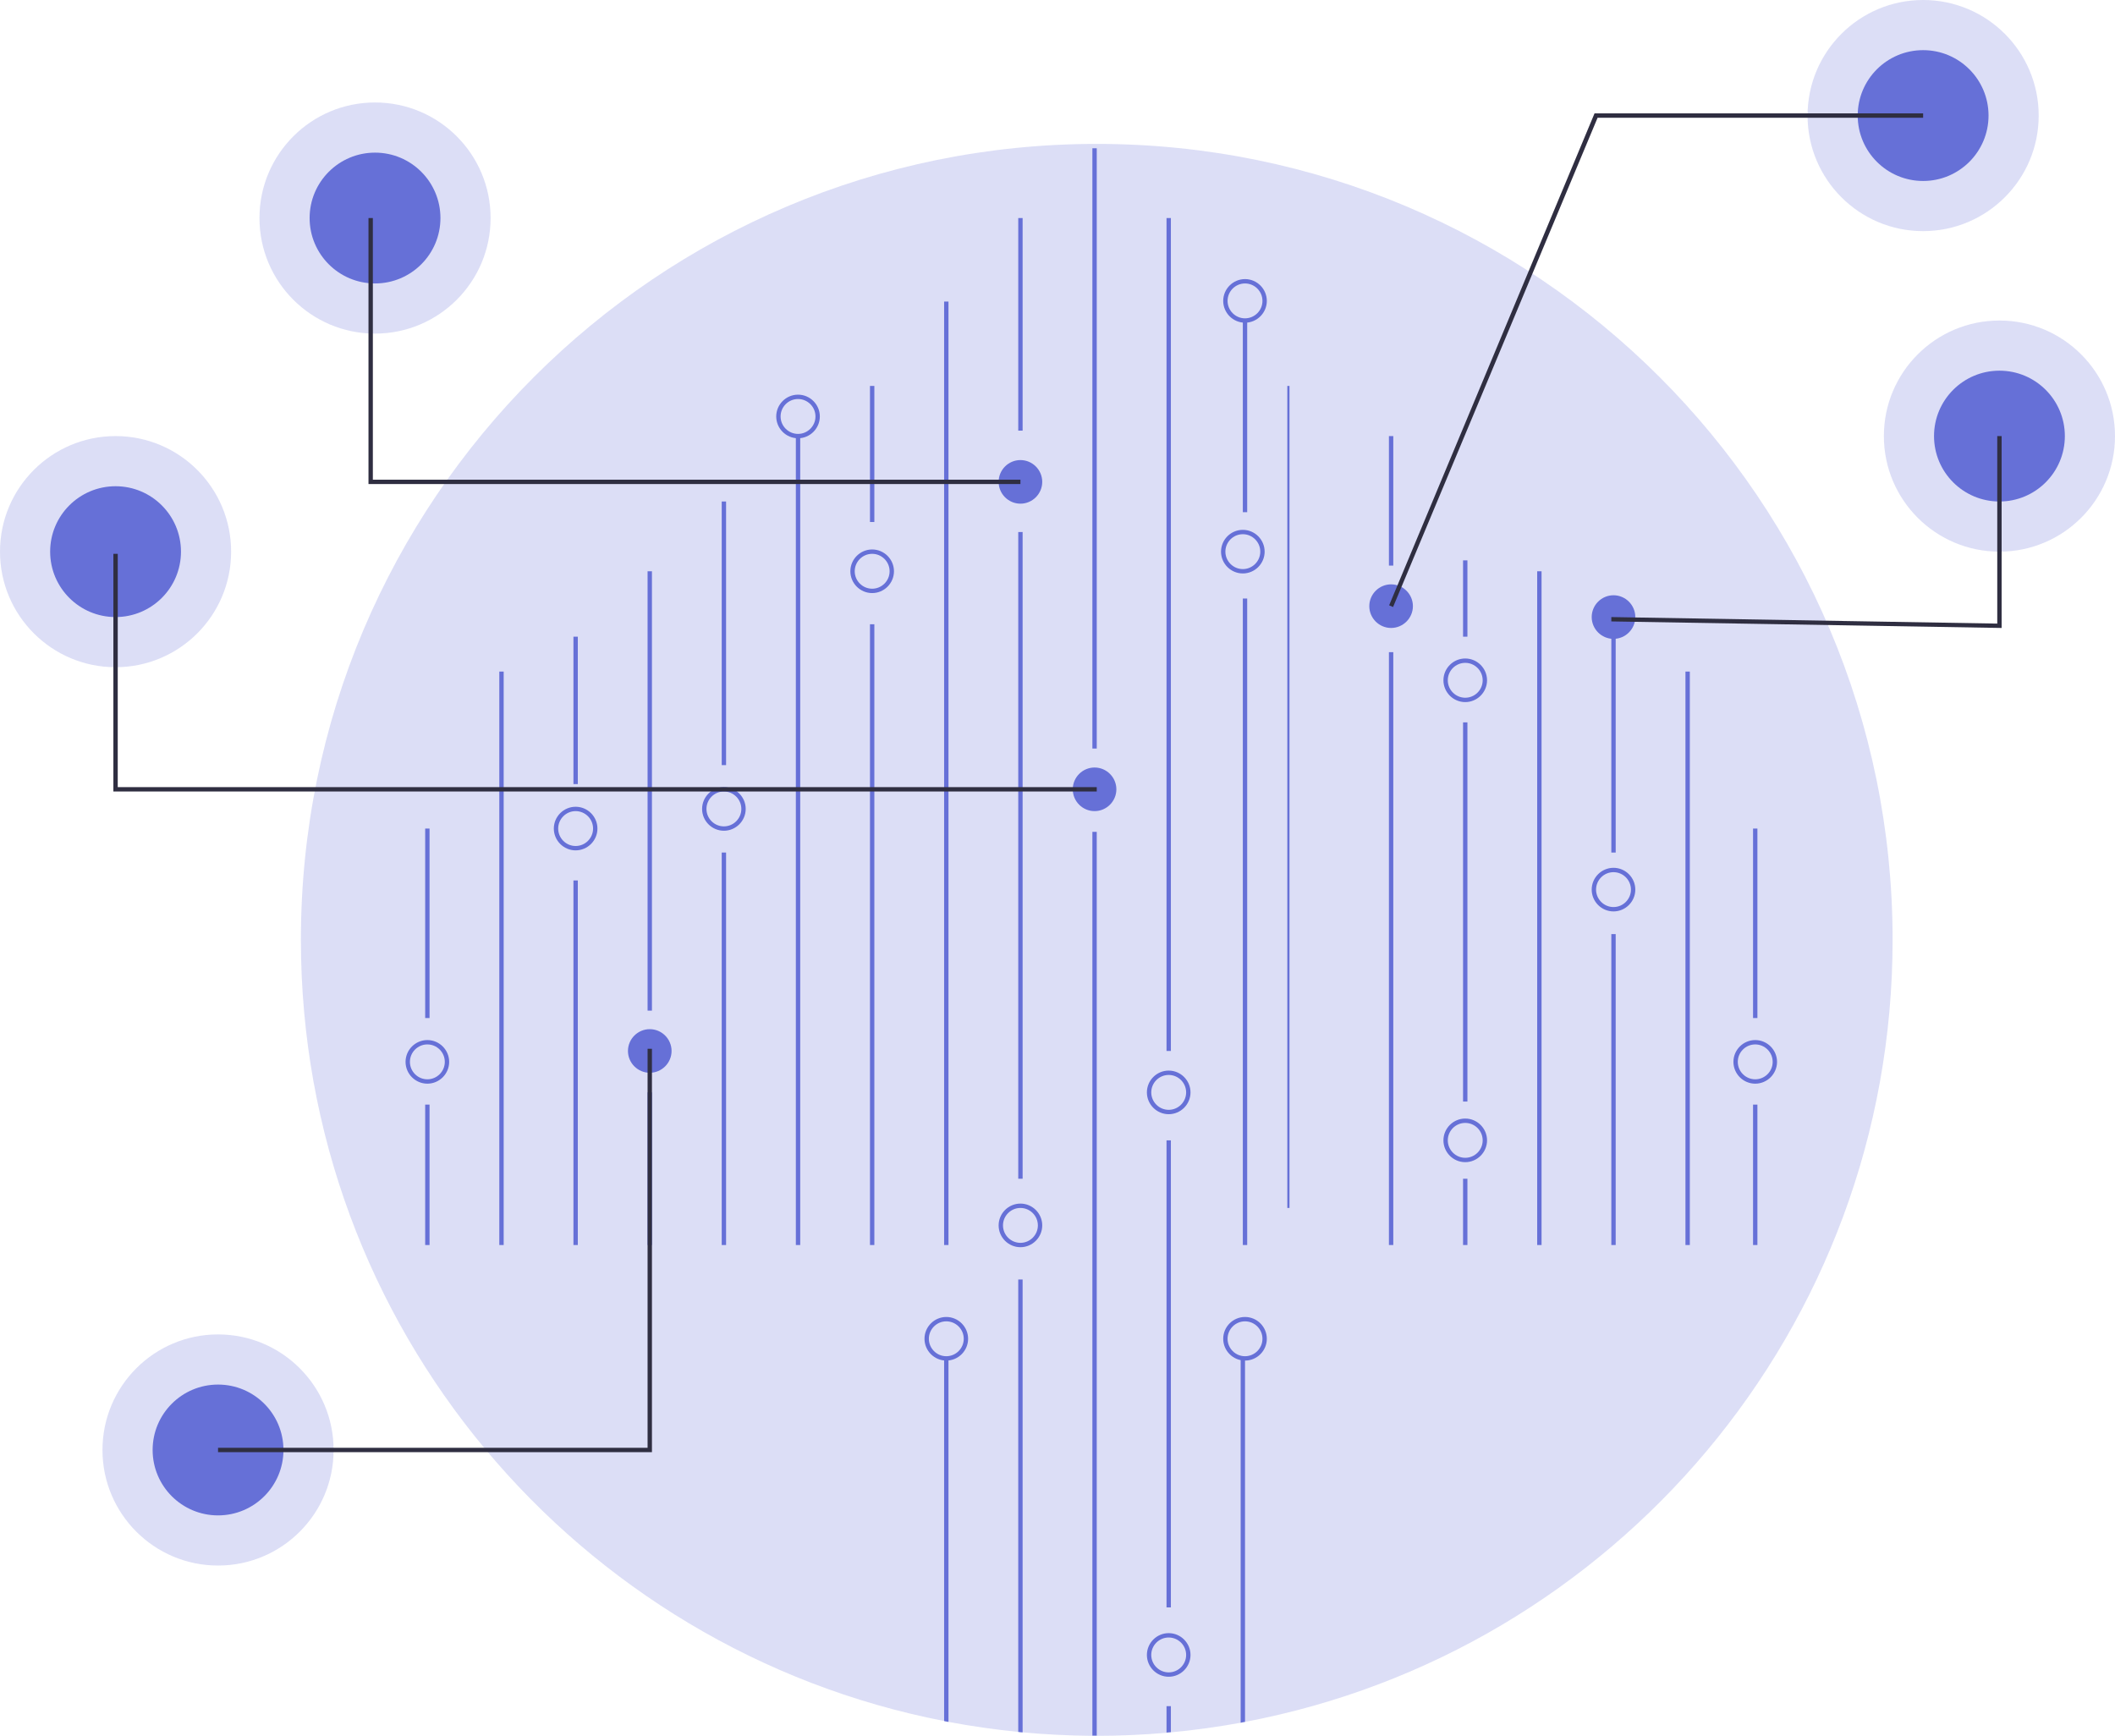 <?xml version="1.0" encoding="utf-8"?>
<!-- Generator: Adobe Illustrator 22.1.0, SVG Export Plug-In . SVG Version: 6.00 Build 0)  -->
<svg version="1.1" id="f4673761-b724-4a95-a095-d2125482816e"
	 xmlns="http://www.w3.org/2000/svg" xmlns:xlink="http://www.w3.org/1999/xlink" x="0px" y="0px" viewBox="0 0 970 796"
	 style="enable-background:new 0 0 970 796;" xml:space="preserve">
<style type="text/css">
	.st0{opacity:0.23;fill:#6670D7;}
	.st1{fill:#6670D7;}
	.st2{fill:#2F2E41;}
</style>
<title>hologram</title>
<circle class="st0" cx="917" cy="200" r="53"/>
<circle class="st1" cx="917" cy="200" r="30"/>
<circle class="st0" cx="882" cy="53" r="53"/>
<circle class="st1" cx="882" cy="53" r="30"/>
<circle class="st0" cx="53" cy="253" r="53"/>
<circle class="st1" cx="53" cy="253" r="30"/>
<circle class="st0" cx="100" cy="665" r="53"/>
<circle class="st1" cx="100" cy="665" r="30"/>
<circle class="st0" cx="172" cy="100" r="53"/>
<circle class="st1" cx="172" cy="100" r="30"/>
<path class="st0" d="M868,431c0,178.3-127.9,326.8-297,358.7c-0.7,0.1-1.3,0.2-2,0.4c-10.5,1.9-21.2,3.4-32,4.4
	c-0.7,0.1-1.3,0.1-2,0.2c-10.5,0.9-21.2,1.4-32,1.4c-0.7,0-1.3,0-2,0c-10.8-0.1-21.4-0.6-32-1.6c-0.7,0-1.3-0.1-2-0.2
	c-10.8-1.1-21.5-2.6-32-4.6c-0.7-0.1-1.3-0.2-2-0.4C264.9,756.6,138,608.6,138,431c0-201.6,163.4-365,365-365S868,229.4,868,431z"/>
<rect x="570" y="274.5" class="st1" width="2" height="296.5"/>
<rect x="570" y="147.4" class="st1" width="2" height="87.5"/>
<rect x="433" y="138.3" class="st1" width="2" height="432.7"/>
<rect x="467" y="100" class="st1" width="2" height="97.5"/>
<rect x="467" y="244" class="st1" width="2" height="296.6"/>
<path class="st1" d="M469,586.8v207.7c-0.7,0-1.3-0.1-2-0.2V586.8H469z"/>
<rect x="501" y="68" class="st1" width="2" height="275.3"/>
<path class="st1" d="M503,381.5V796c-0.7,0-1.3,0-2,0V381.5H503z"/>
<rect x="535" y="100" class="st1" width="2" height="382"/>
<rect x="535" y="523" class="st1" width="2" height="214.2"/>
<path class="st1" d="M537,782.5v11.9c-0.7,0.1-1.3,0.1-2,0.2v-12.1H537z"/>
<path class="st1" d="M571,623v166.7c-0.7,0.1-1.3,0.2-2,0.4V623H571z"/>
<path class="st1" d="M435,623v166.7c-0.7-0.1-1.3-0.2-2-0.4V623H435z"/>
<rect x="399" y="177" class="st1" width="2" height="62.4"/>
<rect x="399" y="286.3" class="st1" width="2" height="284.7"/>
<rect x="365" y="200" class="st1" width="2" height="371"/>
<rect x="331" y="230" class="st1" width="2" height="120.9"/>
<rect x="331" y="391" class="st1" width="2" height="180"/>
<rect x="297" y="262" class="st1" width="2" height="201.5"/>
<rect x="297" y="501" class="st1" width="2" height="70"/>
<rect x="263" y="292" class="st1" width="2" height="67.6"/>
<rect x="263" y="403.8" class="st1" width="2" height="167.2"/>
<rect x="229" y="308" class="st1" width="2" height="263"/>
<rect x="195" y="380" class="st1" width="2" height="86.9"/>
<rect x="195" y="506.6" class="st1" width="2" height="64.4"/>
<rect x="590.4" y="177" class="st1" width="1" height="377"/>
<rect x="637" y="200" class="st1" width="2" height="59.4"/>
<rect x="637" y="299.1" class="st1" width="2" height="271.9"/>
<rect x="671" y="257" class="st1" width="2" height="35"/>
<rect x="671" y="331.3" class="st1" width="2" height="173.9"/>
<rect x="671" y="540.6" class="st1" width="2" height="30.4"/>
<rect x="705" y="262" class="st1" width="2" height="309"/>
<rect x="739" y="292" class="st1" width="2" height="99"/>
<rect x="739" y="428.4" class="st1" width="2" height="142.6"/>
<rect x="773" y="308" class="st1" width="2" height="263"/>
<path class="st1" d="M434,624c-5.5,0-10-4.5-10-10s4.5-10,10-10s10,4.5,10,10C444,619.5,439.5,624,434,624z M434,606
	c-4.4,0-8,3.6-8,8s3.6,8,8,8s8-3.6,8-8C442,609.6,438.4,606,434,606z"/>
<path class="st1" d="M468,572c-5.5,0-10-4.5-10-10s4.5-10,10-10s10,4.5,10,10C478,567.5,473.5,572,468,572z M468,554
	c-4.4,0-8,3.6-8,8s3.6,8,8,8s8-3.6,8-8C476,557.6,472.4,554,468,554z"/>
<path class="st1" d="M571,624c-5.5,0-10-4.5-10-10s4.5-10,10-10s10,4.5,10,10C581,619.5,576.5,624,571,624z M571,606
	c-4.4,0-8,3.6-8,8s3.6,8,8,8s8-3.6,8-8C579,609.6,575.4,606,571,606z"/>
<path class="st1" d="M536,749c-5.5,0-10,4.5-10,10s4.5,10,10,10s10-4.5,10-10C546,753.5,541.5,749,536,749z M536,767
	c-4.4,0-8-3.6-8-8s3.6-8,8-8s8,3.6,8,8C544,763.4,540.4,767,536,767z"/>
<path class="st1" d="M536,511c-5.5,0-10-4.5-10-10s4.5-10,10-10s10,4.5,10,10C546,506.5,541.5,511,536,511z M536,493
	c-4.4,0-8,3.6-8,8s3.6,8,8,8s8-3.6,8-8C544,496.6,540.4,493,536,493z"/>
<path class="st1" d="M502,372c-5.5,0-10-4.5-10-10s4.5-10,10-10s10,4.5,10,10C512,367.5,507.5,372,502,372z"/>
<path class="st1" d="M570,263c-5.5,0-10-4.5-10-10s4.5-10,10-10s10,4.5,10,10C580,258.5,575.5,263,570,263z M570,245
	c-4.4,0-8,3.6-8,8s3.6,8,8,8s8-3.6,8-8C578,248.6,574.4,245,570,245z"/>
<path class="st1" d="M332,381c-5.5,0-10-4.5-10-10s4.5-10,10-10s10,4.5,10,10C342,376.5,337.5,381,332,381z M332,363
	c-4.4,0-8,3.6-8,8s3.6,8,8,8s8-3.6,8-8C340,366.6,336.4,363,332,363z"/>
<path class="st1" d="M264,390c-5.5,0-10-4.5-10-10s4.5-10,10-10s10,4.5,10,10C274,385.5,269.5,390,264,390z M264,372
	c-4.4,0-8,3.6-8,8s3.6,8,8,8s8-3.6,8-8C272,375.6,268.4,372,264,372z"/>
<path class="st1" d="M298,492c-5.5,0-10-4.5-10-10s4.5-10,10-10s10,4.5,10,10C308,487.5,303.5,492,298,492z"/>
<path class="st1" d="M571,148c-5.5,0-10-4.5-10-10s4.5-10,10-10s10,4.5,10,10C581,143.5,576.5,148,571,148z M571,130
	c-4.4,0-8,3.6-8,8s3.6,8,8,8s8-3.6,8-8C579,133.6,575.4,130,571,130z"/>
<path class="st1" d="M400,272c-5.5,0-10-4.5-10-10s4.5-10,10-10c5.5,0,10,4.5,10,10C410,267.5,405.5,272,400,272z M400,254
	c-4.4,0-8,3.6-8,8s3.6,8,8,8s8-3.6,8-8C408,257.6,404.4,254,400,254z"/>
<path class="st1" d="M366,201c-5.5,0-10-4.5-10-10s4.5-10,10-10s10,4.5,10,10C376,196.5,371.5,201,366,201z M366,183
	c-4.4,0-8,3.6-8,8s3.6,8,8,8s8-3.6,8-8C374,186.6,370.4,183,366,183z"/>
<path class="st1" d="M196,497c-5.5,0-10-4.5-10-10s4.5-10,10-10s10,4.5,10,10C206,492.5,201.5,497,196,497z M196,479
	c-4.4,0-8,3.6-8,8s3.6,8,8,8s8-3.6,8-8C204,482.6,200.4,479,196,479z"/>
<rect x="804" y="380" class="st1" width="2" height="86.9"/>
<rect x="804" y="506.6" class="st1" width="2" height="64.4"/>
<path class="st1" d="M805,497c-5.5,0-10-4.5-10-10s4.5-10,10-10s10,4.5,10,10C815,492.5,810.5,497,805,497z M805,479
	c-4.4,0-8,3.6-8,8s3.6,8,8,8s8-3.6,8-8C813,482.6,809.4,479,805,479z"/>
<path class="st1" d="M740,418c-5.5,0-10-4.5-10-10s4.5-10,10-10s10,4.5,10,10C750,413.5,745.5,418,740,418z M740,400
	c-4.4,0-8,3.6-8,8s3.6,8,8,8s8-3.6,8-8C748,403.6,744.4,400,740,400z"/>
<path class="st1" d="M672,533c-5.5,0-10-4.5-10-10s4.5-10,10-10s10,4.5,10,10C682,528.5,677.5,533,672,533z M672,515
	c-4.4,0-8,3.6-8,8s3.6,8,8,8s8-3.6,8-8C680,518.6,676.4,515,672,515z"/>
<path class="st1" d="M468,231c-5.5,0-10-4.5-10-10s4.5-10,10-10s10,4.5,10,10C478,226.5,473.5,231,468,231z"/>
<path class="st1" d="M672,322c-5.5,0-10-4.5-10-10s4.5-10,10-10s10,4.5,10,10C682,317.5,677.5,322,672,322z M672,304
	c-4.4,0-8,3.6-8,8s3.6,8,8,8s8-3.6,8-8C680,307.6,676.4,304,672,304z"/>
<path class="st1" d="M740,293c-5.5,0-10-4.5-10-10s4.5-10,10-10s10,4.5,10,10C750,288.5,745.5,293,740,293z"/>
<path class="st1" d="M638,288c-5.5,0-10-4.5-10-10s4.5-10,10-10s10,4.5,10,10C648,283.5,643.5,288,638,288z"/>
<polygon class="st2" points="918,288 739,285 739,283 916,286 916,200 918,200 "/>
<polygon class="st2" points="638.9,278.4 637.1,277.6 731.3,52 882,52 882,54 732.7,54 "/>
<polygon class="st2" points="503,363 52,363 52,254 54,254 54,361 503,361 "/>
<polygon class="st2" points="468,222 169,222 169,100 171,100 171,220 468,220 "/>
<polygon class="st2" points="299,666 100,666 100,664 297,664 297,481 299,481 "/>
</svg>
